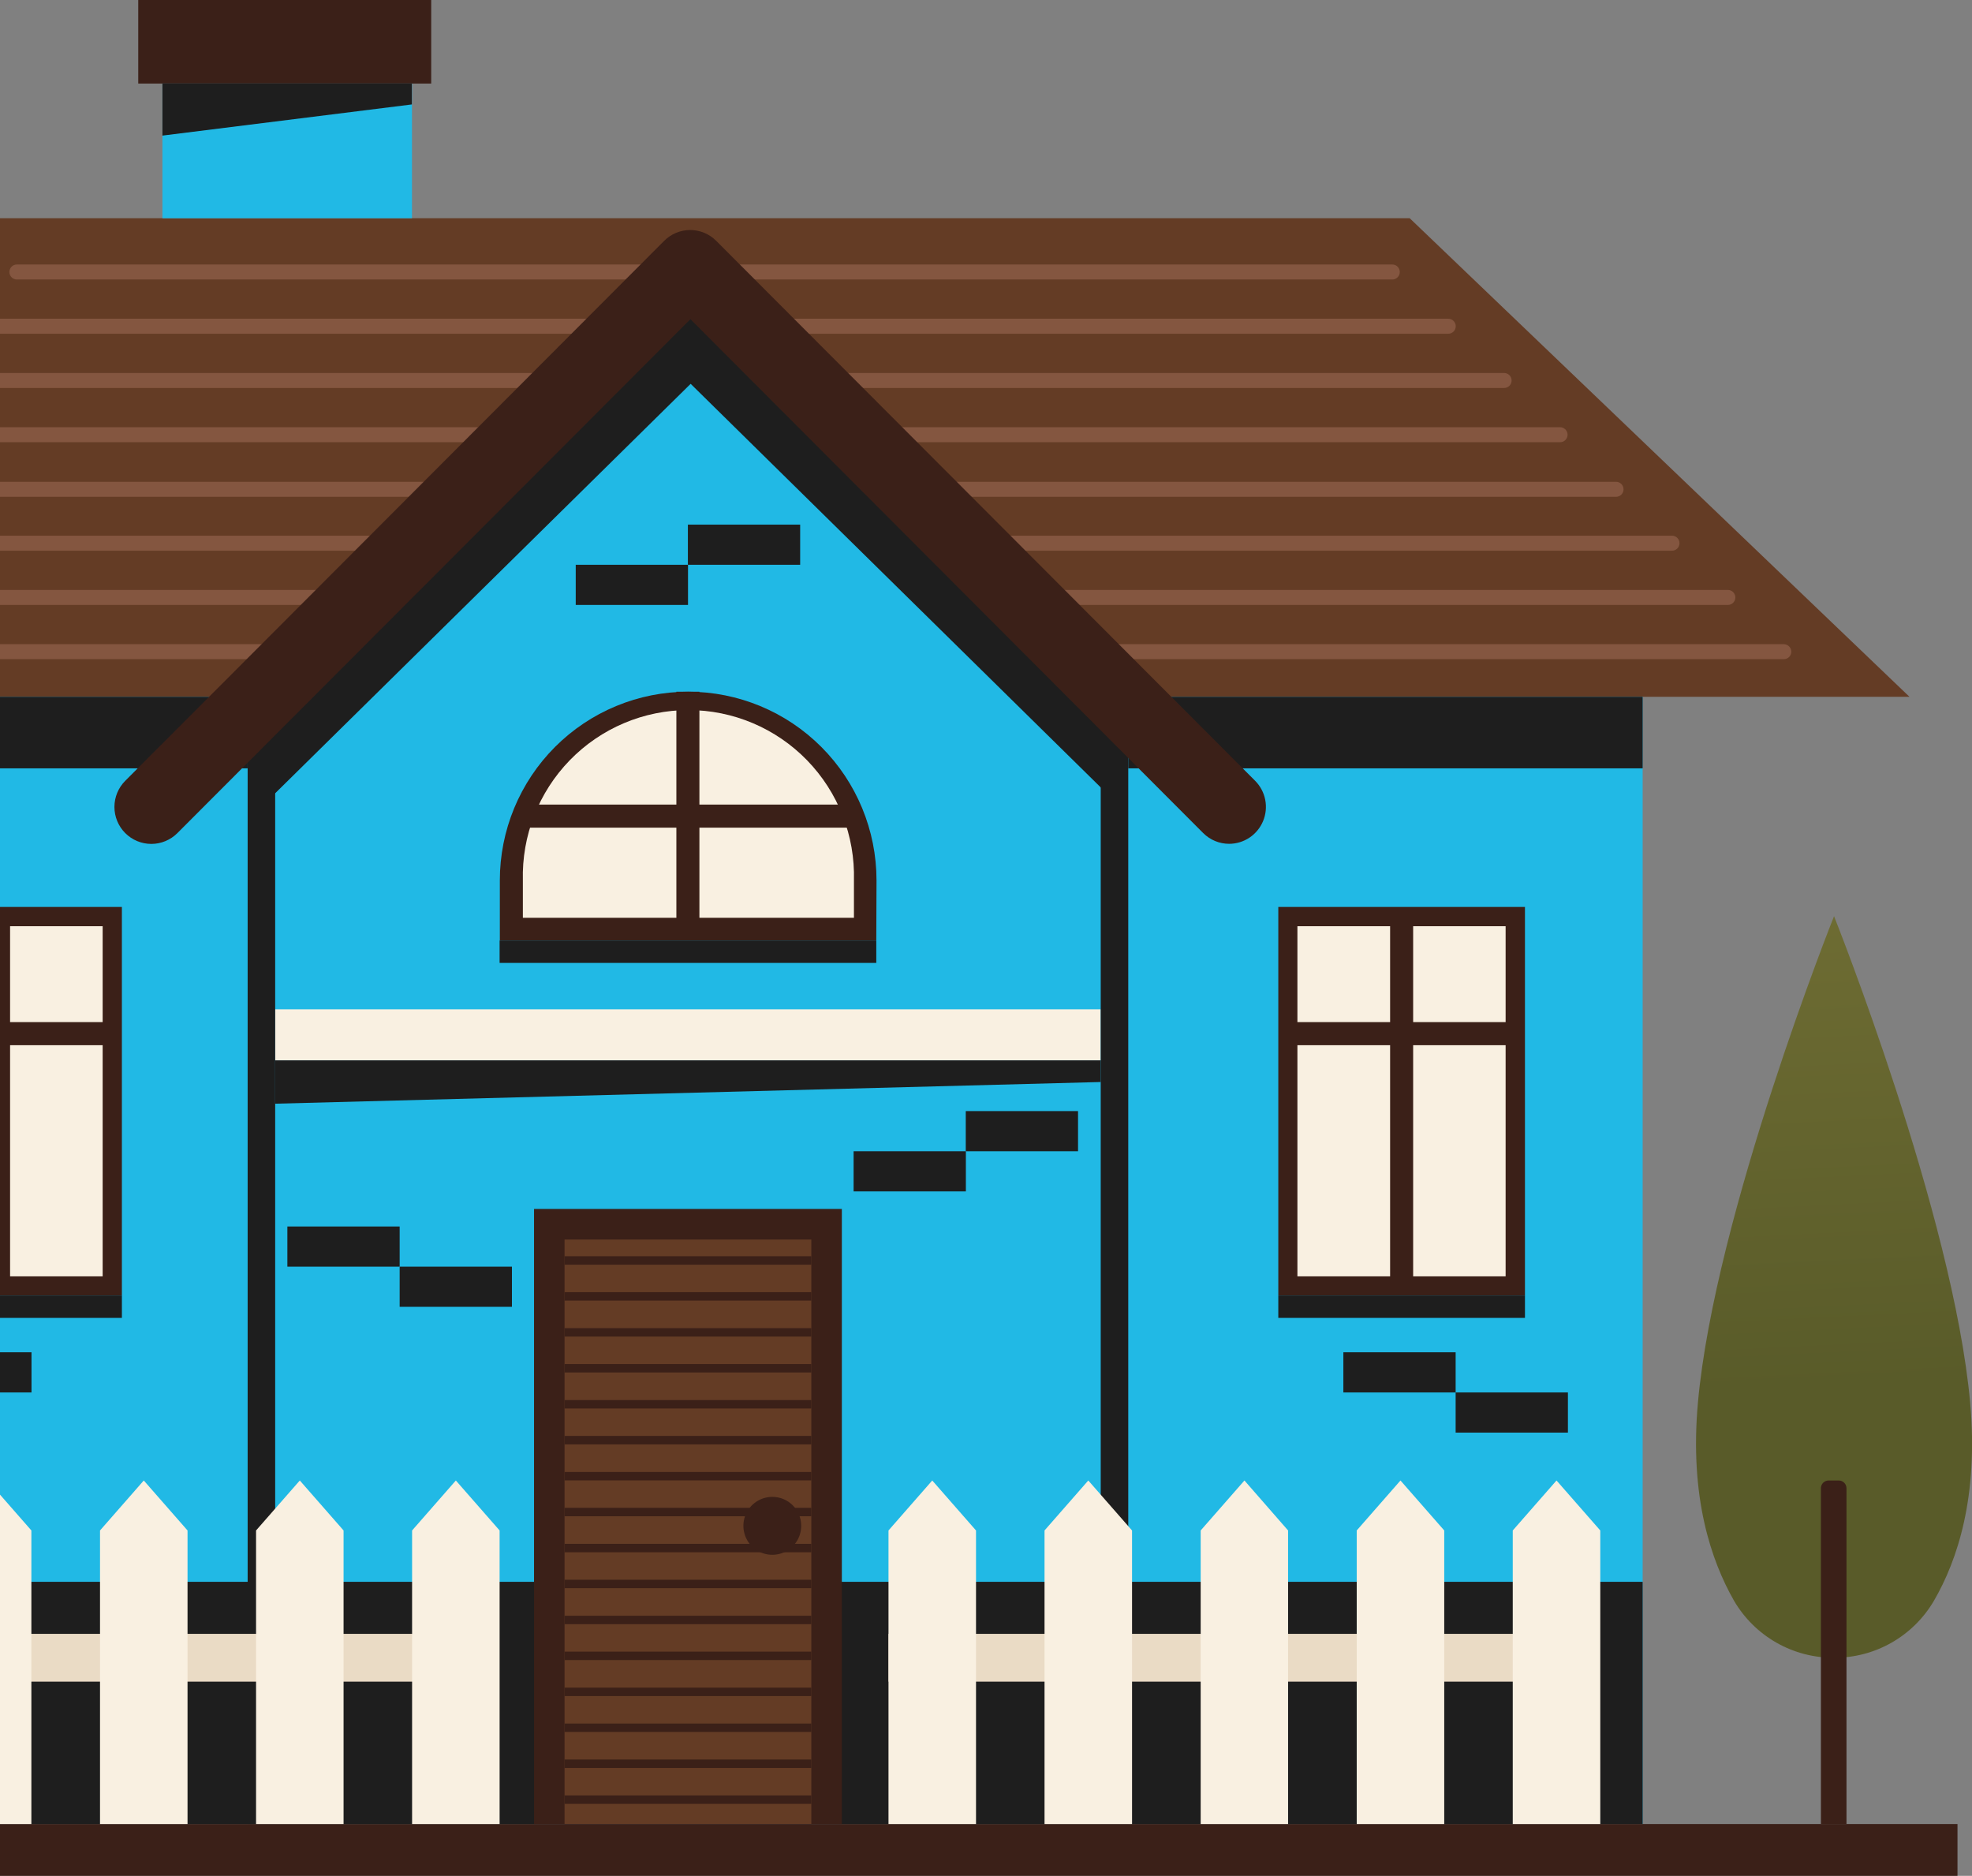 <svg width="266" height="253" viewBox="0 0 266 253" fill="none" xmlns="http://www.w3.org/2000/svg">
<rect x="0" y="0" width="266" height="253" fill="#808080" stroke="none"/>
<g clip-path="url(#clip0_116_695)">
<path d="M257.565 93.978H-67.422L-0.007 29.432H190.151L257.565 93.978Z" fill="#643C25"/>
<path d="M187.805 37.697H2.276C2.008 37.697 1.751 37.59 1.562 37.401C1.373 37.211 1.266 36.954 1.266 36.685C1.266 36.553 1.292 36.421 1.343 36.298C1.394 36.175 1.468 36.064 1.562 35.97C1.656 35.876 1.767 35.802 1.89 35.751C2.012 35.7 2.143 35.674 2.276 35.674H187.805C187.938 35.674 188.069 35.7 188.192 35.751C188.314 35.802 188.426 35.876 188.519 35.97C188.613 36.064 188.688 36.175 188.738 36.298C188.789 36.421 188.815 36.553 188.815 36.685C188.815 36.954 188.709 37.211 188.519 37.401C188.33 37.59 188.073 37.697 187.805 37.697Z" fill="#845640"/>
<path d="M195.355 45.012H-5.273C-5.541 45.012 -5.798 44.906 -5.987 44.716C-6.176 44.526 -6.283 44.269 -6.283 44.001C-6.283 43.868 -6.257 43.736 -6.206 43.614C-6.155 43.491 -6.081 43.379 -5.987 43.285C-5.893 43.191 -5.782 43.117 -5.66 43.066C-5.537 43.015 -5.406 42.989 -5.273 42.989H195.355C195.487 42.989 195.619 43.015 195.741 43.066C195.864 43.117 195.975 43.191 196.069 43.285C196.162 43.379 196.237 43.491 196.287 43.614C196.338 43.736 196.364 43.868 196.364 44.001C196.364 44.269 196.258 44.526 196.069 44.716C195.879 44.906 195.622 45.012 195.355 45.012Z" fill="#845640"/>
<path d="M202.904 52.328H-12.822C-13.087 52.324 -13.34 52.215 -13.526 52.026C-13.712 51.837 -13.816 51.581 -13.816 51.316C-13.816 51.05 -13.712 50.795 -13.526 50.606C-13.34 50.417 -13.087 50.308 -12.822 50.304H202.904C203.169 50.308 203.422 50.417 203.608 50.606C203.794 50.795 203.898 51.05 203.898 51.316C203.898 51.581 203.794 51.837 203.608 52.026C203.422 52.215 203.169 52.324 202.904 52.328Z" fill="#845640"/>
<path d="M210.438 59.643H-20.356C-20.624 59.643 -20.881 59.536 -21.07 59.347C-21.259 59.157 -21.366 58.9 -21.366 58.631C-21.366 58.498 -21.34 58.367 -21.289 58.244C-21.238 58.121 -21.164 58.01 -21.07 57.916C-20.976 57.822 -20.865 57.747 -20.742 57.697C-20.62 57.646 -20.489 57.62 -20.356 57.62H210.438C210.57 57.62 210.701 57.646 210.824 57.697C210.946 57.747 211.058 57.822 211.151 57.916C211.245 58.01 211.32 58.121 211.37 58.244C211.421 58.367 211.447 58.498 211.447 58.631C211.447 58.9 211.341 59.157 211.151 59.347C210.962 59.536 210.705 59.643 210.438 59.643Z" fill="#845640"/>
<path d="M217.987 67.005H-27.905C-28.173 67.005 -28.43 66.898 -28.619 66.709C-28.808 66.519 -28.915 66.261 -28.915 65.993C-28.915 65.86 -28.889 65.729 -28.838 65.606C-28.787 65.483 -28.713 65.372 -28.619 65.278C-28.525 65.184 -28.414 65.109 -28.291 65.058C-28.169 65.008 -28.038 64.981 -27.905 64.981H217.987C218.119 64.981 218.251 65.008 218.373 65.058C218.496 65.109 218.607 65.184 218.701 65.278C218.794 65.372 218.869 65.483 218.919 65.606C218.97 65.729 218.996 65.86 218.996 65.993C218.996 66.261 218.89 66.519 218.701 66.709C218.511 66.898 218.254 67.005 217.987 67.005Z" fill="#845640"/>
<path d="M225.536 74.273H-35.423C-35.69 74.269 -35.944 74.162 -36.133 73.973C-36.321 73.784 -36.429 73.529 -36.433 73.262C-36.429 72.995 -36.321 72.74 -36.133 72.551C-35.944 72.362 -35.69 72.254 -35.423 72.25H225.536C225.804 72.25 226.06 72.357 226.25 72.546C226.439 72.736 226.545 72.993 226.545 73.262C226.545 73.53 226.439 73.787 226.25 73.977C226.06 74.167 225.804 74.273 225.536 74.273Z" fill="#845640"/>
<path d="M233.069 81.589H-42.988C-43.121 81.589 -43.252 81.563 -43.374 81.512C-43.497 81.461 -43.608 81.386 -43.702 81.293C-43.796 81.198 -43.87 81.087 -43.921 80.964C-43.971 80.841 -43.998 80.71 -43.998 80.577C-43.998 80.309 -43.891 80.052 -43.702 79.862C-43.513 79.672 -43.256 79.565 -42.988 79.565H233.069C233.337 79.565 233.594 79.672 233.783 79.862C233.973 80.052 234.079 80.309 234.079 80.577C234.079 80.71 234.053 80.841 234.002 80.964C233.952 81.087 233.877 81.198 233.783 81.293C233.69 81.386 233.578 81.461 233.456 81.512C233.333 81.563 233.202 81.589 233.069 81.589Z" fill="#845640"/>
<path d="M240.619 88.904H-50.537C-50.805 88.904 -51.062 88.797 -51.251 88.608C-51.44 88.418 -51.547 88.161 -51.547 87.892C-51.543 87.625 -51.435 87.37 -51.247 87.181C-51.058 86.993 -50.804 86.885 -50.537 86.881H240.619C240.885 86.885 241.14 86.993 241.328 87.181C241.517 87.37 241.624 87.625 241.628 87.892C241.628 88.161 241.522 88.418 241.333 88.608C241.143 88.797 240.886 88.904 240.619 88.904Z" fill="#845640"/>
<path d="M221.575 93.978H-35.268V246.011H221.575V93.978Z" fill="#21B9E5"/>
<path d="M221.575 93.978H-35.268V103.628H221.575V93.978Z" fill="#1E1E1E"/>
<path d="M152.188 95.846V246.011H33.405V95.846L35.253 93.963L92.788 35.674L150.339 93.963L152.188 95.846Z" fill="#21B9E5"/>
<path d="M148.475 145.932L37.102 148.858V143.006H148.475V145.932Z" fill="#1E1E1E"/>
<path d="M148.475 136.127H37.102V143.006H148.475V136.127Z" fill="#F9F0E1"/>
<path d="M221.575 213.342H-35.268V246.011H221.575V213.342Z" fill="#1E1E1E"/>
<path d="M113.556 163.053H72.036V246.011H113.556V163.053Z" fill="#3B2018"/>
<path d="M109.44 246.011V167.178H76.152V246.011H109.44Z" fill="#643C25"/>
<path d="M109.44 169.434H76.152V170.571H109.44V169.434Z" fill="#3B2018"/>
<path d="M109.44 174.275H76.152V175.411H109.44V174.275Z" fill="#3B2018"/>
<path d="M109.44 179.131H76.152V180.267H109.44V179.131Z" fill="#3B2018"/>
<path d="M109.44 183.972H76.152V185.108H109.44V183.972Z" fill="#3B2018"/>
<path d="M109.44 188.828H76.152V189.964H109.44V188.828Z" fill="#3B2018"/>
<path d="M109.44 193.668H76.152V194.804H109.44V193.668Z" fill="#3B2018"/>
<path d="M109.44 198.524H76.152V199.661H109.44V198.524Z" fill="#3B2018"/>
<path d="M109.44 203.365H76.152V204.501H109.44V203.365Z" fill="#3B2018"/>
<path d="M109.44 208.221H76.152V209.357H109.44V208.221Z" fill="#3B2018"/>
<path d="M109.44 213.062H76.152V214.198H109.44V213.062Z" fill="#3B2018"/>
<path d="M109.44 217.918H76.152V219.054H109.44V217.918Z" fill="#3B2018"/>
<path d="M109.44 222.758H76.152V223.894H109.44V222.758Z" fill="#3B2018"/>
<path d="M109.44 227.614H76.152V228.75H109.44V227.614Z" fill="#3B2018"/>
<path d="M109.44 232.455H76.152V233.591H109.44V232.455Z" fill="#3B2018"/>
<path d="M109.44 237.311H76.152V238.447H109.44V237.311Z" fill="#3B2018"/>
<path d="M109.44 242.151H76.152V243.288H109.44V242.151Z" fill="#3B2018"/>
<path d="M108.073 205.777C108.076 206.551 107.85 207.309 107.423 207.954C106.995 208.598 106.387 209.102 105.674 209.399C104.96 209.697 104.175 209.775 103.418 209.625C102.66 209.475 101.964 209.103 101.417 208.555C100.871 208.008 100.5 207.311 100.35 206.551C100.2 205.792 100.278 205.005 100.575 204.291C100.872 203.576 101.374 202.966 102.018 202.538C102.661 202.11 103.417 201.883 104.19 201.886C105.22 201.886 106.207 202.296 106.936 203.026C107.664 203.756 108.073 204.745 108.073 205.777Z" fill="#3B2018"/>
<path d="M37.117 93.978H33.405V246.011H37.117V93.978Z" fill="#1E1E1E"/>
<path d="M152.188 93.978H148.475V246.011H152.188V93.978Z" fill="#1E1E1E"/>
<path d="M150.339 93.963V108.033L93.161 51.767L35.253 108.827V93.963L92.788 35.674L150.339 93.963Z" fill="#1E1E1E"/>
<path d="M165.81 113.807C165.159 113.809 164.514 113.682 163.911 113.434C163.309 113.185 162.761 112.82 162.3 112.36L93.13 43.051L23.929 112.36C22.996 113.295 21.731 113.82 20.411 113.82C19.091 113.82 17.826 113.295 16.893 112.36C15.96 111.425 15.435 110.157 15.435 108.834C15.435 107.512 15.96 106.244 16.893 105.309L89.589 32.483C90.049 32.02 90.596 31.652 91.198 31.402C91.801 31.151 92.447 31.022 93.099 31.022C93.751 31.022 94.397 31.151 95 31.402C95.602 31.652 96.149 32.02 96.61 32.483L169.305 105.309C170 106.006 170.472 106.895 170.663 107.861C170.853 108.827 170.754 109.829 170.376 110.739C169.999 111.648 169.36 112.425 168.542 112.972C167.724 113.518 166.762 113.809 165.779 113.807H165.81Z" fill="#3B2018"/>
<path d="M247.391 223.583C244.67 223.6 241.992 222.899 239.626 221.553C237.26 220.206 235.288 218.26 233.908 215.91C230.802 210.462 227.881 201.902 229.031 189.17C231.314 163.831 247.391 123.566 247.391 123.566C247.391 123.566 263.453 163.831 265.751 189.17C266.901 201.855 264.027 210.462 260.858 215.91C259.48 218.258 257.511 220.202 255.148 221.549C252.784 222.895 250.11 223.597 247.391 223.583Z" fill="url(#paint0_linear_116_695)"/>
<path d="M246.646 199.676H248.028C248.304 199.676 248.569 199.786 248.764 199.982C248.959 200.177 249.069 200.442 249.069 200.719V246.027H245.62V200.781C245.612 200.64 245.632 200.499 245.68 200.367C245.727 200.234 245.801 200.112 245.897 200.009C245.993 199.906 246.109 199.823 246.237 199.766C246.366 199.708 246.505 199.678 246.646 199.676Z" fill="#3B2018"/>
<path d="M264.043 246.011H-74.754V253.498H264.043V246.011Z" fill="#3B2018"/>
<path d="M16.442 122.321H-16.83V174.726H16.442V122.321Z" fill="#3B2018"/>
<path d="M16.442 174.726H-16.83V177.746H16.442V174.726Z" fill="#1E1E1E"/>
<path d="M13.848 172.143L13.848 124.92H-14.236L-14.236 172.143H13.848Z" fill="#F9F0E1"/>
<path d="M15.308 137.854H-15.634V140.967H15.308V137.854Z" fill="#3B2018"/>
<path d="M1.36 124.142H-1.747V173.575H1.36V124.142Z" fill="#3B2018"/>
<path d="M205.7 122.321H172.428V174.726H205.7V122.321Z" fill="#3B2018"/>
<path d="M205.7 174.726H172.428V177.746H205.7V174.726Z" fill="#1E1E1E"/>
<path d="M203.09 172.143V124.92H175.006V172.143H203.09Z" fill="#F9F0E1"/>
<path d="M204.55 137.854H173.608V140.967H204.55V137.854Z" fill="#3B2018"/>
<path d="M190.617 124.142H187.51V173.575H190.617V124.142Z" fill="#3B2018"/>
<path d="M118.201 126.85H67.422V118.741C67.422 115.398 68.08 112.087 69.357 108.999C70.635 105.91 72.507 103.104 74.867 100.741C77.227 98.378 80.028 96.504 83.111 95.226C86.194 93.948 89.499 93.291 92.835 93.293C99.571 93.293 106.03 95.974 110.793 100.746C115.556 105.519 118.232 111.992 118.232 118.741L118.201 126.85Z" fill="#3B2018"/>
<path d="M118.201 126.85H67.391V129.87H118.201V126.85Z" fill="#1E1E1E"/>
<path d="M70.529 123.784V118.741C70.451 115.753 70.97 112.78 72.057 109.996C73.144 107.213 74.776 104.676 76.857 102.535C78.938 100.394 81.426 98.692 84.174 97.53C86.923 96.368 89.875 95.769 92.858 95.769C95.841 95.769 98.794 96.368 101.542 97.53C104.29 98.692 106.778 100.394 108.86 102.535C110.941 104.676 112.573 107.213 113.66 109.996C114.747 112.78 115.266 115.753 115.187 118.741V123.784H70.529Z" fill="#F9F0E1"/>
<path d="M94.342 93.293H91.235V125.371H94.342V93.293Z" fill="#3B2018"/>
<path d="M115.141 108.515H70.467V111.628H115.141V108.515Z" fill="#3B2018"/>
<path d="M65.962 220.361H-28.62V226.805H65.962V220.361Z" fill="#EADBC5"/>
<path d="M4.233 246.011H-7.572V206.416L-1.669 199.676L4.233 206.416V246.011Z" fill="#F9F0E1"/>
<path d="M25.296 246.011H13.491V206.416L19.394 199.676L25.296 206.416V246.011Z" fill="#F9F0E1"/>
<path d="M46.344 246.011H34.539V206.416L40.441 199.676L46.344 206.416V246.011Z" fill="#F9F0E1"/>
<path d="M67.391 246.011H55.586V206.416L61.489 199.676L67.391 206.416V246.011Z" fill="#F9F0E1"/>
<path d="M214.43 220.361H119.847V226.805H214.43V220.361Z" fill="#EADBC5"/>
<path d="M131.653 246.011H119.847V206.416L125.75 199.676L131.653 206.416V246.011Z" fill="#F9F0E1"/>
<path d="M152.7 246.011H140.895V206.416L146.798 199.676L152.7 206.416V246.011Z" fill="#F9F0E1"/>
<path d="M173.748 246.011H161.958V206.416L167.861 199.676L173.748 206.416V246.011Z" fill="#F9F0E1"/>
<path d="M194.811 246.011H183.006V206.416L188.908 199.676L194.811 206.416V246.011Z" fill="#F9F0E1"/>
<path d="M215.859 246.011H204.053V206.416L209.956 199.676L215.859 206.416V246.011Z" fill="#F9F0E1"/>
<path d="M53.909 165.419H38.764V170.835H53.909V165.419Z" fill="#1E1E1E"/>
<path d="M69.053 170.835H53.909V176.252H69.053V170.835Z" fill="#1E1E1E"/>
<path d="M196.349 182.384H181.204V187.8H196.349V182.384Z" fill="#1E1E1E"/>
<path d="M211.494 187.8H196.349V193.217H211.494V187.8Z" fill="#1E1E1E"/>
<path d="M-10.896 187.8H4.249L4.249 182.384H-10.896V187.8Z" fill="#1E1E1E"/>
<path d="M130.27 155.271H145.415V149.854H130.27V155.271Z" fill="#1E1E1E"/>
<path d="M115.141 160.687H130.286V155.271H115.141V160.687Z" fill="#1E1E1E"/>
<path d="M92.788 76.172H107.933V70.756H92.788V76.172Z" fill="#1E1E1E"/>
<path d="M77.659 81.589H92.804V76.172H77.659V81.589Z" fill="#1E1E1E"/>
<path d="M55.571 4.685H21.91V29.432H55.571V4.685Z" fill="#21B9E5"/>
<path d="M55.555 11.269V14.086L21.91 18.288V11.269H55.555Z" fill="#1E1E1E"/>
<path d="M58.165 0H18.648V11.269H58.165V0Z" fill="#3B2018"/>
</g>
<defs>
<linearGradient id="paint0_linear_116_695" x1="247.018" y1="187.038" x2="235.79" y2="-42.785" gradientUnits="userSpaceOnUse">
<stop stop-color="#595B29"/>
<stop offset="1" stop-color="#A3984C"/>
</linearGradient>
<clipPath id="clip0_116_695">
<rect width="344" height="261" fill="white" transform="translate(-78)"/>
</clipPath>
</defs>
</svg>

